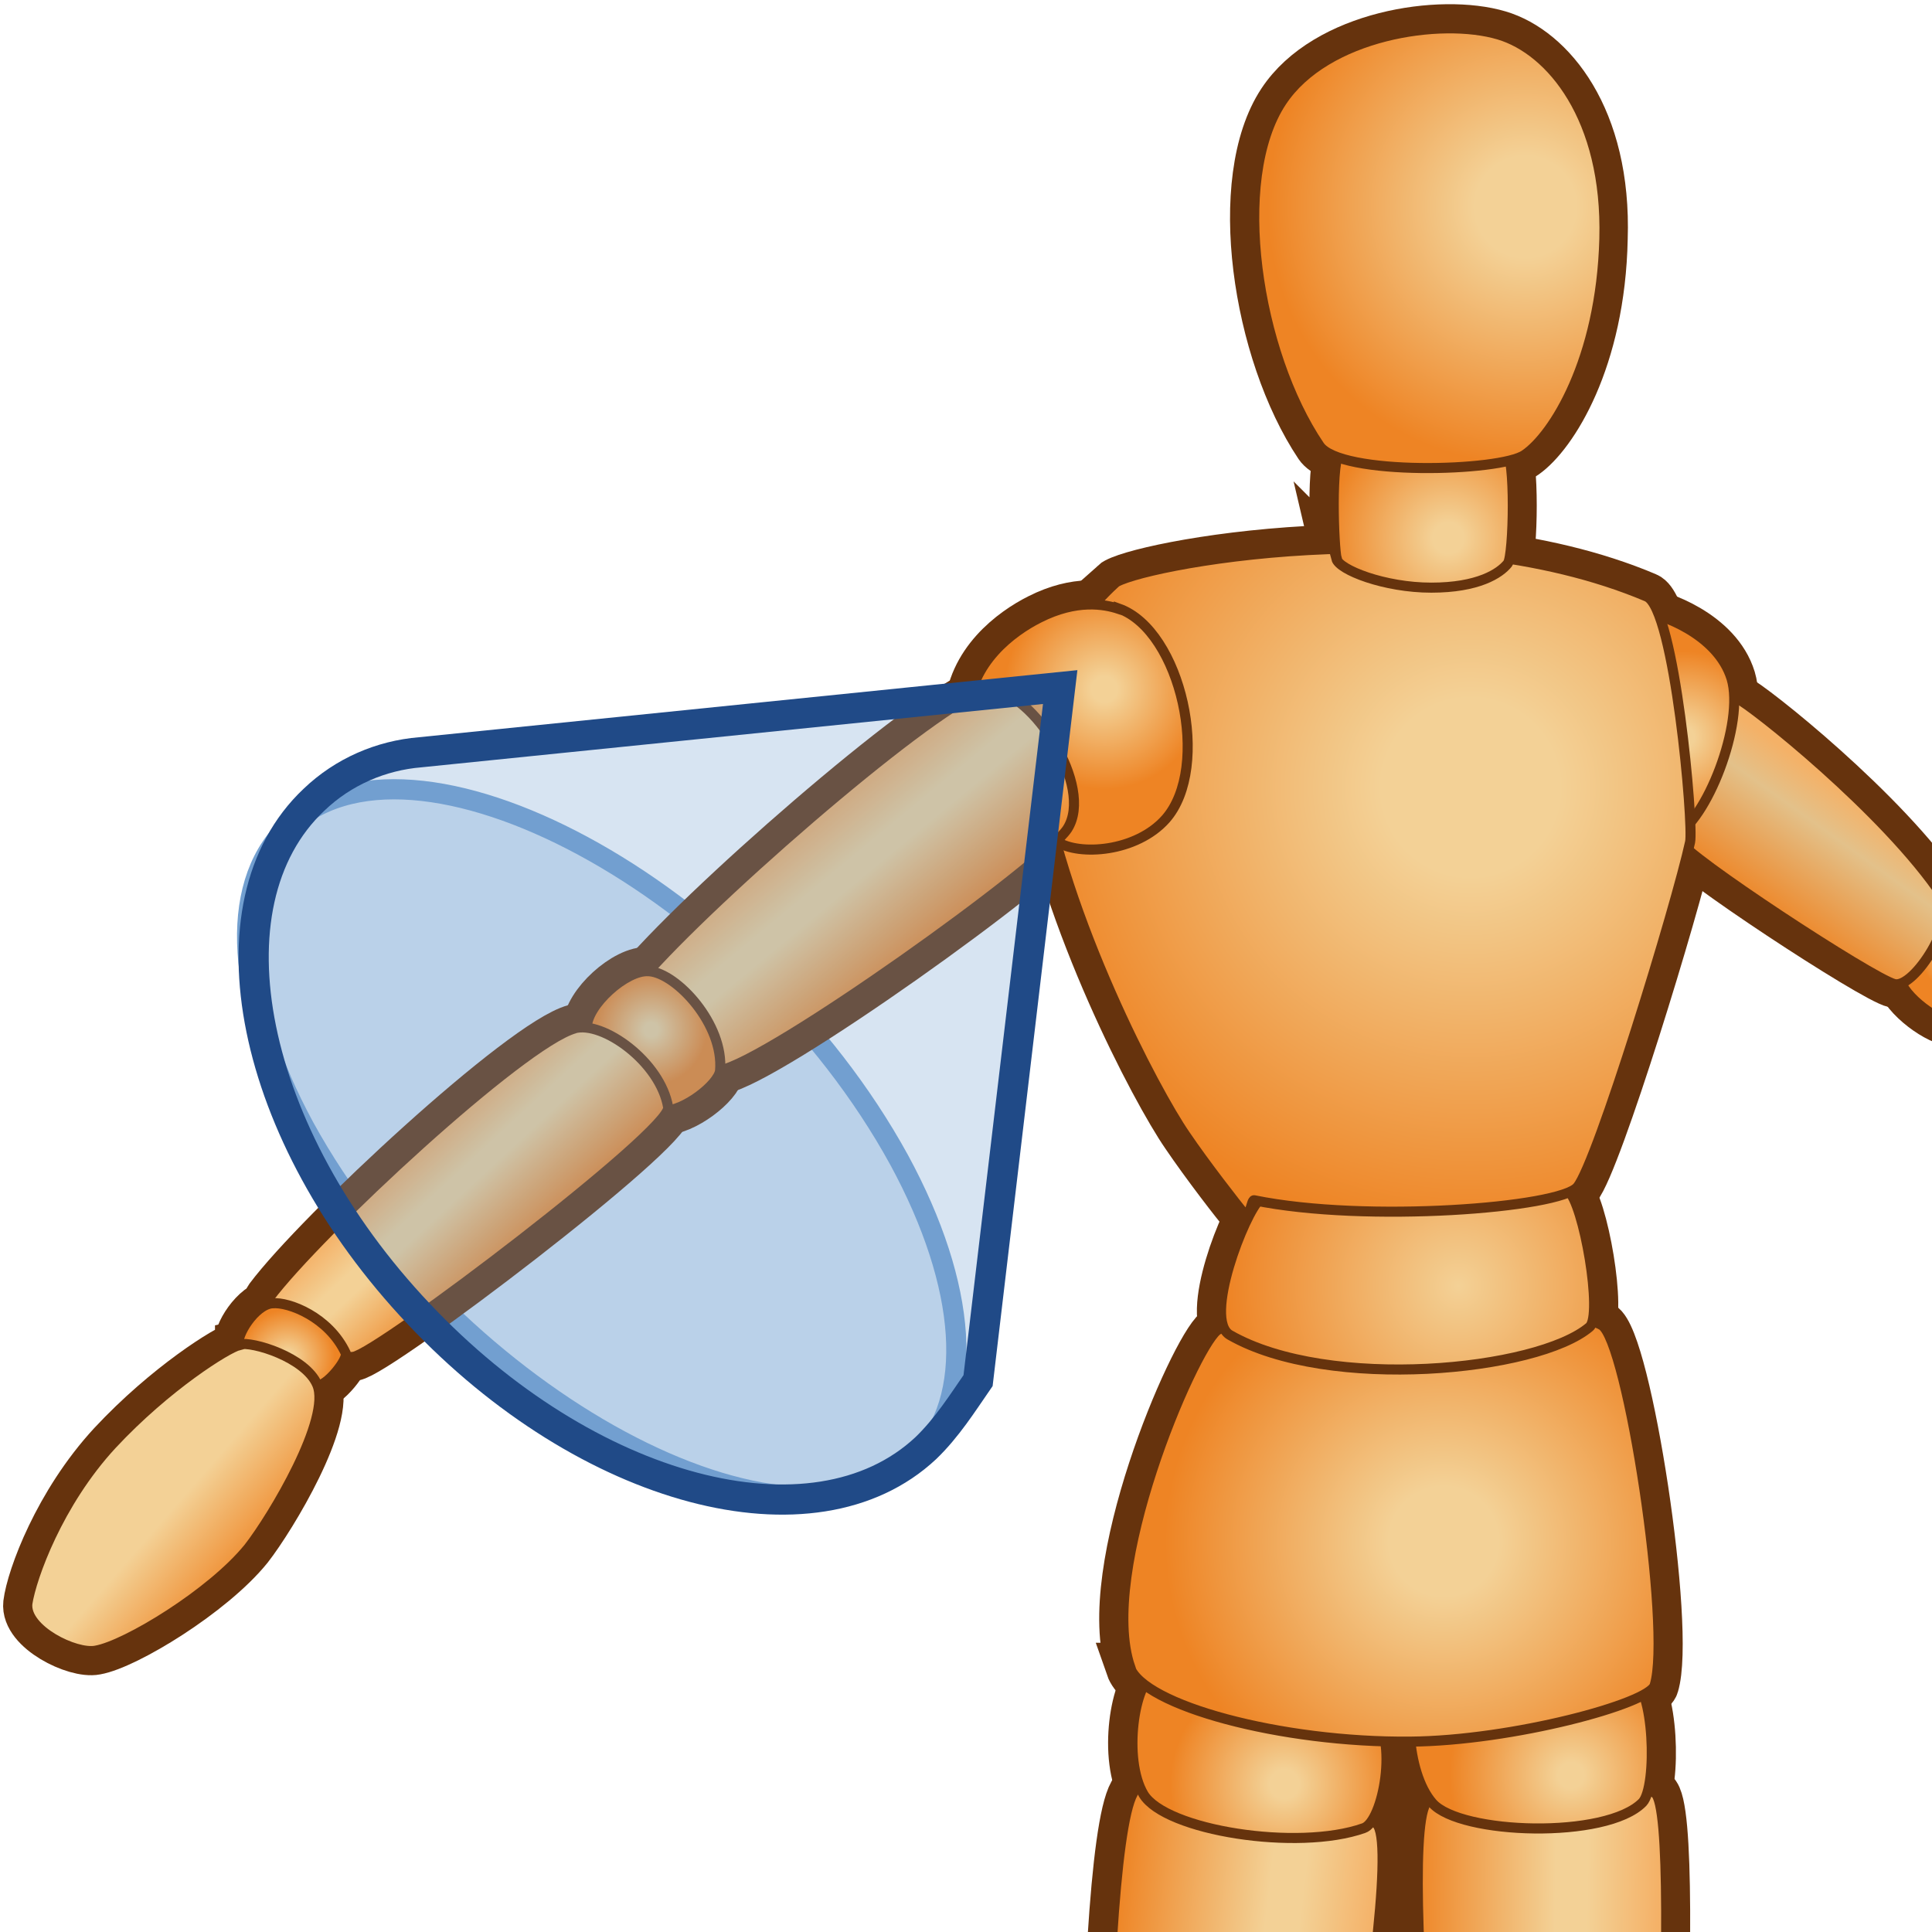 <svg xmlns="http://www.w3.org/2000/svg" width="48" height="48" xmlns:xlink="http://www.w3.org/1999/xlink"><defs><linearGradient><stop offset="0" stop-color="#fff" stop-opacity="0"/><stop offset=".622" stop-color="#fff" stop-opacity=".198"/><stop offset="1" stop-color="#ef2929"/></linearGradient><linearGradient><stop offset="0" stop-color="#bfbfbf"/><stop offset=".384" stop-color="#666862"/><stop offset="1" stop-color="#333431"/></linearGradient><radialGradient cx="40.002" cy="11.584" r="3.129" xlink:href="#a" fx="40.002" fy="11.584" gradientUnits="userSpaceOnUse"/><linearGradient id="a"><stop offset="0" stop-color="#bfbfbf"/><stop offset=".384" stop-color="#666862"/><stop offset="1" stop-color="#333431"/></linearGradient><radialGradient cx="40.002" cy="11.584" r="3.129" xlink:href="#b" fx="40.002" fy="11.584" gradientUnits="userSpaceOnUse"/><linearGradient id="b"><stop offset="0" stop-color="#bfbfbf"/><stop offset=".384" stop-color="#666862"/><stop offset="1" stop-color="#333431"/></linearGradient><radialGradient cx="40.002" cy="11.584" r="3.129" xlink:href="#c" fx="40.002" fy="11.584" gradientUnits="userSpaceOnUse"/><linearGradient id="c"><stop offset="0" stop-color="#bfbfbf"/><stop offset=".384" stop-color="#666862"/><stop offset="1" stop-color="#333431"/></linearGradient><radialGradient cx="40.002" cy="11.584" r="3.129" xlink:href="#d" fx="40.002" fy="11.584" gradientUnits="userSpaceOnUse"/><linearGradient id="d"><stop offset="0" stop-color="#bfbfbf"/><stop offset=".384" stop-color="#666862"/><stop offset="1" stop-color="#333431"/></linearGradient><linearGradient x1="1183.881" x2="1181.998" y1="1698.929" y2="1699.999" gradientUnits="userSpaceOnUse" gradientTransform="translate(-1156.642 -1655.956)"><stop offset="0" stop-color="#F4B167"/><stop offset=".292" stop-color="#F3D196"/><stop offset=".376" stop-color="#F3D196"/><stop offset="1" stop-color="#EE8424"/></linearGradient><linearGradient x1="1177.703" x2="1175.606" y1="1701.176" y2="1701.476" gradientUnits="userSpaceOnUse" gradientTransform="translate(-1156.642 -1655.956)"><stop offset="0" stop-color="#F4B167"/><stop offset=".292" stop-color="#F3D196"/><stop offset=".376" stop-color="#F3D196"/><stop offset="1" stop-color="#EE8424"/></linearGradient><radialGradient cx="1190.832" cy="1670.785" r=".401" gradientUnits="userSpaceOnUse" fy="1670.785" fx="1190.832" gradientTransform="translate(-1156.642 -1655.956)"><stop offset="0" stop-color="#F3D196"/><stop offset=".129" stop-color="#F3D196"/><stop offset="1" stop-color="#EE8424"/></radialGradient><linearGradient x1="1192.739" x2="1192.124" y1="1671.622" y2="1672.399" gradientUnits="userSpaceOnUse" gradientTransform="translate(-1156.642 -1655.956)"><stop offset=".006" stop-color="#F3D196"/><stop offset=".517" stop-color="#F0943B"/></linearGradient><radialGradient id="v" cx="1187.812" cy="1667.972" r=".517" gradientUnits="userSpaceOnUse" fy="1667.972" fx="1187.812" gradientTransform="translate(-1156.642 -1655.956)"><stop offset="0" stop-color="#F3D196"/><stop offset=".129" stop-color="#F3D196"/><stop offset="1" stop-color="#EE8424"/></radialGradient><linearGradient x1="1189.773" x2="1189.064" y1="1668.994" y2="1670.081" gradientUnits="userSpaceOnUse" gradientTransform="translate(-1156.642 -1655.956)"><stop offset="0" stop-color="#F4B167"/><stop offset=".292" stop-color="#E3C18A"/><stop offset="1" stop-color="#EE8424"/></linearGradient><linearGradient id="u" x1="1186.393" x2="1185.306" y1="1665.963" y2="1667.476" gradientUnits="userSpaceOnUse" gradientTransform="translate(-1156.642 -1655.956)"><stop offset="0" stop-color="#F4B167"/><stop offset=".292" stop-color="#E3C18A"/><stop offset="1" stop-color="#EE8424"/></linearGradient><radialGradient id="t" cx="1184.265" cy="1665.213" r="1.103" gradientUnits="userSpaceOnUse" fy="1665.213" fx="1184.265" gradientTransform="translate(-1156.642 -1655.956)"><stop offset="0" stop-color="#F3D196"/><stop offset=".129" stop-color="#F3D196"/><stop offset="1" stop-color="#EE8424"/></radialGradient><linearGradient x1="1183.125" x2="1180.992" y1="1693.45" y2="1693.264" gradientUnits="userSpaceOnUse" gradientTransform="translate(-1156.642 -1655.956)"><stop offset="0" stop-color="#F4B167"/><stop offset=".292" stop-color="#F3D196"/><stop offset=".371" stop-color="#F3D196"/><stop offset="1" stop-color="#EE8424"/></linearGradient><radialGradient cx="1182.75" cy="1688.885" r=".986" gradientUnits="userSpaceOnUse" fy="1688.885" fx="1182.75" gradientTransform="translate(-1156.642 -1655.956)"><stop offset="0" stop-color="#F3D196"/><stop offset=".129" stop-color="#F3D196"/><stop offset="1" stop-color="#EE8424"/></radialGradient><linearGradient id="s" x1="1183.917" x2="1180.772" y1="1683.48" y2="1683.445" gradientUnits="userSpaceOnUse" gradientTransform="translate(-1156.642 -1655.956)"><stop offset="0" stop-color="#F4B167"/><stop offset=".292" stop-color="#F3D196"/><stop offset=".421" stop-color="#F3D196"/><stop offset="1" stop-color="#EE8424"/></linearGradient><linearGradient x1="1177.789" x2="1175.625" y1="1694.808" y2="1694.406" gradientUnits="userSpaceOnUse" gradientTransform="translate(-1156.642 -1655.956)"><stop offset="0" stop-color="#F4B167"/><stop offset=".292" stop-color="#F3D196"/><stop offset=".376" stop-color="#F3D196"/><stop offset="1" stop-color="#EE8424"/></linearGradient><radialGradient cx="1178.121" cy="1689.425" r=".954" gradientUnits="userSpaceOnUse" fy="1689.425" fx="1178.121" gradientTransform="translate(-1156.642 -1655.956)"><stop offset="0" stop-color="#F3D196"/><stop offset=".129" stop-color="#F3D196"/><stop offset="1" stop-color="#EE8424"/></radialGradient><linearGradient id="r" x1="1179.933" x2="1176.614" y1="1683.922" y2="1683.538" gradientUnits="userSpaceOnUse" gradientTransform="translate(-1156.642 -1655.956)"><stop offset="0" stop-color="#F4B167"/><stop offset=".292" stop-color="#F3D196"/><stop offset=".421" stop-color="#F3D196"/><stop offset="1" stop-color="#EE8424"/></linearGradient><radialGradient id="q" cx="1179.168" cy="1678.608" r="1.459" gradientUnits="userSpaceOnUse" fy="1678.608" fx="1179.168" gradientTransform="translate(-1156.642 -1655.956)"><stop offset="0" stop-color="#F3D196"/><stop offset=".129" stop-color="#F3D196"/><stop offset="1" stop-color="#EE8424"/></radialGradient><radialGradient id="p" cx="1182.831" cy="1678.495" r="1.552" gradientUnits="userSpaceOnUse" fy="1678.495" fx="1182.831" gradientTransform="translate(-1156.642 -1655.956)"><stop offset="0" stop-color="#F3D196"/><stop offset=".107" stop-color="#F3D196"/><stop offset="1" stop-color="#EE8424"/></radialGradient><radialGradient id="o" cx="1181.204" cy="1675.502" r="3.561" gradientUnits="userSpaceOnUse" fy="1675.502" fx="1181.204" gradientTransform="translate(-1156.642 -1655.956)"><stop offset="0" stop-color="#F3D196"/><stop offset=".197" stop-color="#F3D196"/><stop offset="1" stop-color="#EE8424"/></radialGradient><radialGradient id="n" cx="1181.392" cy="1672.234" r="2.981" gradientUnits="userSpaceOnUse" fy="1672.234" fx="1181.392" gradientTransform="translate(-1156.642 -1655.956)"><stop offset="0" stop-color="#F3D196"/><stop offset="1" stop-color="#EE8324"/></radialGradient><radialGradient id="m" cx="1181.547" cy="1665.856" r="5.775" gradientUnits="userSpaceOnUse" fy="1665.856" fx="1181.547" gradientTransform="translate(-1156.642 -1655.956)"><stop offset="0" stop-color="#F3D196"/><stop offset=".197" stop-color="#F3D196"/><stop offset="1" stop-color="#EE8424"/></radialGradient><radialGradient id="l" cx="1176.868" cy="1664.601" r="1.28" gradientUnits="userSpaceOnUse" fy="1664.601" fx="1176.868" gradientTransform="translate(-1156.642 -1655.956)"><stop offset="0" stop-color="#F3D196"/><stop offset=".129" stop-color="#F3D196"/><stop offset="1" stop-color="#EE8424"/></radialGradient><linearGradient id="k" x1="1173.058" x2="1174.429" y1="1666.42" y2="1668.075" gradientUnits="userSpaceOnUse" gradientTransform="translate(-1156.642 -1655.956)"><stop offset="0" stop-color="#F4B167"/><stop offset=".292" stop-color="#F3D196"/><stop offset=".421" stop-color="#F3D196"/><stop offset="1" stop-color="#EE8424"/></linearGradient><radialGradient id="j" cx="1171.076" cy="1668.957" r=".712" gradientUnits="userSpaceOnUse" fy="1668.957" fx="1171.076" gradientTransform="translate(-1156.642 -1655.956)"><stop offset="0" stop-color="#F3D196"/><stop offset=".129" stop-color="#F3D196"/><stop offset="1" stop-color="#EE8424"/></radialGradient><linearGradient id="i" x1="1168.026" x2="1169.255" y1="1670.603" y2="1671.928" gradientUnits="userSpaceOnUse" gradientTransform="translate(-1156.642 -1655.956)"><stop offset="0" stop-color="#F4B167"/><stop offset=".292" stop-color="#F3D196"/><stop offset=".421" stop-color="#F3D196"/><stop offset="1" stop-color="#EE8424"/></linearGradient><radialGradient id="h" cx="1166.426" cy="1673.148" r=".612" gradientUnits="userSpaceOnUse" fy="1673.148" fx="1166.426" gradientTransform="translate(-1156.642 -1655.956)"><stop offset="0" stop-color="#F3D196"/><stop offset=".129" stop-color="#F3D196"/><stop offset="1" stop-color="#EE8424"/></radialGradient><linearGradient id="g" x1="1164.108" x2="1165.697" y1="1674.438" y2="1675.82" gradientUnits="userSpaceOnUse" gradientTransform="translate(-1156.642 -1655.956)"><stop offset=".506" stop-color="#F3D196"/><stop offset="1" stop-color="#F0943B"/></linearGradient><radialGradient id="f" cx="1181.263" cy="1662.666" r="1.542" gradientUnits="userSpaceOnUse" fy="1662.666" fx="1181.263" gradientTransform="translate(-1156.642 -1655.956)"><stop offset="0" stop-color="#F3D196"/><stop offset=".129" stop-color="#F3D196"/><stop offset="1" stop-color="#EE8424"/></radialGradient><radialGradient cx="1182.248" cy="1658.428" r="3.295" xlink:href="#e" gradientUnits="userSpaceOnUse" gradientTransform="translate(-1156.642 -1655.956)" fx="1182.248" fy="1658.428"/><radialGradient id="e" cx="1182.248" cy="1658.428" r="3.295" gradientUnits="userSpaceOnUse" fy="1658.428" fx="1182.248" gradientTransform="translate(-1156.642 -1655.956)"><stop offset="0" stop-color="#F3D196"/><stop offset=".197" stop-color="#F3D196"/><stop offset="1" stop-color="#EE8424"/></radialGradient><radialGradient id="N" cx="1182.248" cy="1658.428" r="3.295" xlink:href="#e" gradientUnits="userSpaceOnUse" gradientTransform="matrix(1.944 0 0 1.942 -2260.383 -3215.527)" fx="1182.248" fy="1658.428"/><radialGradient id="M" cx="1181.263" cy="1662.666" r="1.542" xlink:href="#f" gradientUnits="userSpaceOnUse" gradientTransform="matrix(1.944 0 0 1.942 -2260.383 -3215.527)" fx="1181.263" fy="1662.666"/><linearGradient id="L" x1="1164.108" x2="1165.697" y1="1674.438" y2="1675.82" xlink:href="#g" gradientUnits="userSpaceOnUse" gradientTransform="matrix(1.944 0 0 1.942 -2260.383 -3215.527)"/><radialGradient id="K" cx="1166.426" cy="1673.148" r=".612" xlink:href="#h" gradientUnits="userSpaceOnUse" gradientTransform="matrix(1.944 0 0 1.942 -2260.383 -3215.527)" fx="1166.426" fy="1673.148"/><linearGradient id="J" x1="1168.026" x2="1169.255" y1="1670.603" y2="1671.928" xlink:href="#i" gradientUnits="userSpaceOnUse" gradientTransform="matrix(1.944 0 0 1.942 -2260.383 -3215.527)"/><radialGradient id="I" cx="1171.076" cy="1668.957" r=".712" xlink:href="#j" gradientUnits="userSpaceOnUse" gradientTransform="matrix(1.944 0 0 1.942 -2260.383 -3215.527)" fx="1171.076" fy="1668.957"/><linearGradient id="H" x1="1173.058" x2="1174.429" y1="1666.42" y2="1668.075" xlink:href="#k" gradientUnits="userSpaceOnUse" gradientTransform="matrix(1.944 0 0 1.942 -2260.383 -3215.527)"/><radialGradient id="G" cx="1176.868" cy="1664.601" r="1.28" xlink:href="#l" gradientUnits="userSpaceOnUse" gradientTransform="matrix(1.944 0 0 1.942 -2260.383 -3215.527)" fx="1176.868" fy="1664.601"/><radialGradient id="F" cx="1181.547" cy="1665.856" r="5.775" xlink:href="#m" gradientUnits="userSpaceOnUse" gradientTransform="matrix(1.944 0 0 1.942 -2260.383 -3215.527)" fx="1181.547" fy="1665.856"/><radialGradient id="E" cx="1181.392" cy="1672.234" r="2.981" xlink:href="#n" gradientUnits="userSpaceOnUse" gradientTransform="matrix(1.944 0 0 1.942 -2260.383 -3215.527)" fx="1181.392" fy="1672.234"/><radialGradient id="D" cx="1181.204" cy="1675.502" r="3.561" xlink:href="#o" gradientUnits="userSpaceOnUse" gradientTransform="matrix(1.944 0 0 1.942 -2260.383 -3215.527)" fx="1181.204" fy="1675.502"/><radialGradient id="C" cx="1182.831" cy="1678.495" r="1.552" xlink:href="#p" gradientUnits="userSpaceOnUse" gradientTransform="matrix(1.944 0 0 1.942 -2260.383 -3215.527)" fx="1182.831" fy="1678.495"/><radialGradient id="B" cx="1179.168" cy="1678.608" r="1.459" xlink:href="#q" gradientUnits="userSpaceOnUse" gradientTransform="matrix(1.944 0 0 1.942 -2260.383 -3215.527)" fx="1179.168" fy="1678.608"/><linearGradient id="A" x1="1179.933" x2="1176.614" y1="1683.922" y2="1683.538" xlink:href="#r" gradientUnits="userSpaceOnUse" gradientTransform="matrix(1.944 0 0 1.942 -2260.383 -3215.527)"/><linearGradient id="z" x1="1183.917" x2="1180.772" y1="1683.48" y2="1683.445" xlink:href="#s" gradientUnits="userSpaceOnUse" gradientTransform="matrix(1.944 0 0 1.942 -2260.383 -3215.527)"/><radialGradient id="y" cx="1184.265" cy="1665.213" r="1.103" xlink:href="#t" gradientUnits="userSpaceOnUse" gradientTransform="matrix(1.944 0 0 1.942 -2260.383 -3215.527)" fx="1184.265" fy="1665.213"/><linearGradient id="x" x1="1186.393" x2="1185.306" y1="1665.963" y2="1667.476" xlink:href="#u" gradientUnits="userSpaceOnUse" gradientTransform="matrix(1.944 0 0 1.942 -2260.383 -3215.527)"/><radialGradient id="w" cx="1187.812" cy="1667.972" r=".517" xlink:href="#v" gradientUnits="userSpaceOnUse" gradientTransform="matrix(1.944 0 0 1.942 -2260.383 -3215.527)" fx="1187.812" fy="1667.972"/></defs><g><path fill="#729fcf" fill-opacity=".284" stroke="#729fcf" stroke-width=".502" d="M22.8 36.2c-3.07 3.1-11.54-1.46-15.24-8.2-1.7-3.14-1.9-5.96-.46-7.4 3.07-3.1 11.54 1.47 15.24 8.22 1.7 3.13 1.9 5.95.46 7.38z" color="#000" stroke-linecap="round" overflow="visible" enable-background="accumulate"/><path fill="none" stroke="#66330d" stroke-width="1.2" d="M48.23 22.5c.38-.04 1.18.4 1.48.92.3.5-.83 1.93-1.17 1.97-.35.03-1.25-.62-1.34-1.08-.1-.45.84-1.8 1.03-1.8z"/><path fill="none" stroke="#66330d" stroke-width="1.2" d="M43.14 17.34c.38.17 3.72 2.82 5.13 4.94.37.56-.7 2.28-1.2 2.16-.54-.12-5.23-3.2-5.34-3.56-.55-1.85.82-3.8 1.4-3.54z"/><path fill="none" stroke="#66330d" stroke-width="1.2" d="M40.8 15.2c.44.04 1.88.55 2.22 1.66.33 1.1-.62 3.55-1.44 3.92-.82.37-.77-5.6-.77-5.6z"/><path fill="none" stroke="#66330d" stroke-width="1.2" d="M41.1 44.55c-1.13-.76-5.1-.77-5.7.26-.73 1.28.88 16.35 1.36 17.32.4.8 3.32 1.12 3.82.12.28-.54 1.3-17.18.53-17.7z"/><path fill="none" stroke="#66330d" stroke-width="1.2" d="M28.24 44.44c1.13-.77 5.4-.12 6 .92.73 1.27-2.4 17.22-2.75 17.78-.74 1.2-3.45.38-3.72-.14-.5-.98-.54-17.88.46-18.56z"/><path fill="none" stroke="#66330d" stroke-width="1.2" d="M34.1 42.54c.66.66.26 2.7-.22 2.88-1.64.58-4.93.06-5.47-.84-.53-.88-.23-2.8.26-3 1.33-.6 4.95.48 5.44.96z"/><path fill="none" stroke="#66330d" stroke-width="1.2" d="M40.53 41.68c.58.2.65 2.7.28 3.1-.9.92-4.53.8-5.22.02-.68-.77-.72-2.7-.28-3 1.2-.82 4.58-.35 5.23-.12z"/><path fill="none" stroke="#66330d" stroke-width="1.2" d="M28.07 41.42c.33.95 3.75 1.88 6.97 1.85 2.5-.02 5.94-.94 6.07-1.4.43-1.4-.68-8.6-1.33-8.95-1.1-.63-8.94-.36-9.55.14-.6.5-2.97 5.97-2.15 8.36z"/><path fill="none" stroke="#66330d" stroke-width="1.2" d="M31.3 29.8c.7-.58 5.95-1.5 7.65-.23.4.3.88 3.12.54 3.4-1.32 1.1-6.48 1.6-8.93.2-.68-.4.37-3.06.74-3.37z"/><path fill="none" stroke="#66330d" stroke-width="1.2" d="M27.67 14.5c.48-.43 8-1.9 13.24.32.68.28 1.17 5.67 1.08 6.1-.35 1.6-2.3 7.97-2.8 8.57-.43.52-5.24.9-8.04.33-.06-.02-.1.48-.24.33-.18-.2-.98-1.24-1.46-1.95-.76-1.1-3-5.37-3.6-9-.34-2.02.76-3.7 1.83-4.7z"/><path fill="none" stroke="#66330d" stroke-width="1.2" d="M27.8 15.12c1.53.55 2.3 3.94 1.16 5.23-.73.82-2.15.92-2.7.56-.62-.38-2.23-2.73-2.2-3.2.04-1.25 1.1-2.03 1.76-2.36.93-.47 1.62-.34 1.98-.22z"/><path fill="none" stroke="#66330d" stroke-width="1.2" d="M24.62 17.14c1.03.02 2.56 2.4 1.9 3.45-.6.9-7.44 5.8-8.63 6-.15.03-2.16-2.04-1.77-2.47 2.02-2.24 7.6-7.02 8.5-7z"/><path fill="none" stroke="#66330d" stroke-width="1.2" d="M16.13 24.13c.68.05 1.86 1.32 1.76 2.47-.04.34-.9 1.02-1.43 1-.3-.03-1.9-1.63-1.88-2.07 0-.57.97-1.45 1.53-1.4z"/><path fill="none" stroke="#66330d" stroke-width="1.2" d="M14.27 25.55c.7-.2 2.14.83 2.33 1.96.1.57-7.22 6.13-7.82 6.2-1.18.15-2.34-1.14-2.1-1.46 1.23-1.64 6.3-6.35 7.6-6.7z"/><path fill="none" stroke="#66330d" stroke-width="1.2" d="M6.77 32.38c.4-.04 1.4.34 1.82 1.24.06.14-.48.84-.72.8-.2-.02-1.88-.77-1.94-1-.07-.25.4-1 .83-1.04z"/><path fill="none" stroke="#66330d" stroke-width="1.2" d="M5.94 33.4c.33-.08 1.65.32 1.94 1 .36.84-1.1 3.28-1.7 4.05-.92 1.14-3.05 2.43-3.8 2.56-.5.1-1.77-.52-1.7-1.17.08-.65.76-2.5 2.1-3.95 1.36-1.46 2.87-2.4 3.16-2.47z"/><path fill="none" stroke="#66330d" stroke-width="1.2" d="M33.2 13.87c.07.3 1.2.73 2.35.73 1.16 0 1.72-.35 1.9-.6.16-.2.2-2.7-.04-2.82-.35-.18-3.65-.24-4.1.02-.27.15-.17 2.44-.1 2.68z"/><path fill="none" stroke="#66330d" stroke-width="1.2" d="M37.24.86c1.28.38 2.7 2.06 2.6 5.07-.06 3.02-1.26 4.88-1.96 5.37-.6.42-4.6.53-5.12-.23-1.55-2.32-2.2-6.6-.92-8.54C32.94.86 35.8.43 37.24.86z"/><path fill="url(#w)" stroke="#66330d" stroke-width=".25" d="M48.23 22.5c.4-.04 1.18.4 1.48.92.3.5-.83 1.93-1.17 1.97-.34.03-1.25-.62-1.34-1.08-.1-.45.84-1.8 1.03-1.8z"/><path fill="url(#x)" stroke="#66330d" stroke-width=".25" d="M43.14 17.34c.38.17 3.72 2.82 5.13 4.94.37.56-.7 2.28-1.2 2.17-.54-.13-5.23-3.2-5.34-3.56-.55-1.87.82-3.8 1.4-3.56z"/><path fill="url(#y)" stroke="#66330d" stroke-width=".25" d="M40.8 15.2c.45.04 1.88.55 2.22 1.66.33 1.1-.62 3.55-1.44 3.92-.82.37-.77-5.6-.77-5.6z"/><path fill="url(#z)" stroke="#66330d" stroke-width=".25" d="M41.12 44.55c-1.14-.76-5.1-.77-5.7.26-.75 1.28.86 16.35 1.34 17.32.4.8 3.32 1.12 3.82.12.28-.54 1.3-17.18.54-17.7z"/><path fill="url(#A)" stroke="#66330d" stroke-width=".25" d="M28.24 44.44c1.13-.77 5.4-.1 6 .92.73 1.27-2.4 17.22-2.74 17.8-.74 1.17-3.45.36-3.72-.16-.5-.98-.54-17.88.46-18.56z"/><path fill="url(#B)" stroke="#66330d" stroke-width=".25" d="M34.1 42.54c.66.66.26 2.72-.22 2.88-1.64.58-4.93.06-5.47-.84-.52-.88-.23-2.8.27-3 1.32-.6 4.94.48 5.43.96z"/><path fill="url(#C)" stroke="#66330d" stroke-width=".25" d="M40.53 41.68c.58.2.65 2.7.28 3.1-.9.92-4.53.8-5.22.02-.68-.77-.72-2.7-.28-3 1.2-.82 4.58-.35 5.23-.12z"/><path fill="url(#D)" stroke="#66330d" stroke-width=".25" d="M28.07 41.42c.33.95 3.75 1.88 6.97 1.85 2.52-.02 5.94-.94 6.07-1.4.43-1.4-.67-8.6-1.32-8.95-1.1-.63-8.95-.36-9.56.14-.6.5-2.97 5.97-2.15 8.36z"/><path fill="url(#E)" stroke="#66330d" stroke-width=".25" d="M31.3 29.8c.7-.57 5.95-1.5 7.65-.23.4.3.88 3.12.54 3.4-1.3 1.1-6.48 1.6-8.93.2-.68-.38.37-3.06.74-3.37z"/><path fill="url(#F)" stroke="#66330d" stroke-width=".25" d="M27.68 14.5c.47-.43 7.98-1.9 13.23.32.7.28 1.17 5.67 1.08 6.1-.35 1.6-2.3 7.97-2.8 8.57-.43.52-5.24.9-8.03.33-.07-.02-.1.48-.25.33-.17-.2-.98-1.24-1.46-1.95-.76-1.1-3-5.37-3.6-9-.34-2.02.76-3.7 1.84-4.7z"/><path fill="url(#G)" stroke="#66330d" stroke-width=".25" d="M27.8 15.12c1.54.55 2.3 3.94 1.16 5.23-.73.82-2.15.92-2.7.56-.62-.38-2.23-2.73-2.2-3.2.04-1.25 1.1-2.03 1.76-2.36.93-.47 1.62-.34 1.98-.22z"/><path fill="url(#H)" stroke="#66330d" stroke-width=".25" d="M24.62 17.14c1.03.03 2.57 2.4 1.9 3.45-.58.9-7.44 5.8-8.63 6-.15.03-2.16-2.04-1.77-2.47 2.02-2.24 7.6-7.02 8.5-7z"/><path fill="url(#I)" stroke="#66330d" stroke-width=".25" d="M16.13 24.13c.68.05 1.86 1.32 1.76 2.47-.04.34-.9 1.02-1.43 1-.3-.02-1.9-1.63-1.88-2.07 0-.56.98-1.44 1.53-1.4z"/><path fill="url(#J)" stroke="#66330d" stroke-width=".25" d="M14.27 25.55c.7-.2 2.14.83 2.33 1.96.1.57-7.22 6.13-7.82 6.2-1.18.15-2.34-1.14-2.1-1.46 1.23-1.64 6.3-6.34 7.6-6.7z"/><path fill="url(#K)" stroke="#66330d" stroke-width=".25" d="M6.77 32.38c.4-.04 1.4.34 1.82 1.24.06.15-.48.84-.72.8-.2-.02-1.88-.77-1.94-1-.07-.24.4-1 .83-1.04z"/><path fill="url(#L)" stroke="#66330d" stroke-width=".25" d="M5.94 33.4c.33-.08 1.65.32 1.94 1 .36.84-1.1 3.28-1.7 4.05-.92 1.14-3.05 2.43-3.8 2.56-.5.1-1.77-.52-1.7-1.17.1-.65.76-2.5 2.1-3.95 1.36-1.46 2.87-2.4 3.16-2.47z"/><path fill="url(#M)" stroke="#66330d" stroke-width=".25" d="M33.2 13.88c.07.28 1.2.72 2.36.72s1.7-.35 1.9-.6c.15-.2.2-2.7-.05-2.82-.35-.18-3.65-.24-4.1.02-.26.15-.17 2.44-.1 2.68z"/><path fill="url(#N)" stroke="#66330d" stroke-width=".25" d="M37.24.86c1.28.38 2.7 2.06 2.62 5.07-.08 3.02-1.28 4.9-1.98 5.37-.6.42-4.6.53-5.1-.23-1.57-2.32-2.22-6.6-.94-8.54C32.94.86 35.8.43 37.24.86z"/><path fill="#729fcf" fill-opacity=".284" stroke="#204a87" stroke-width=".75" d="M23 35.98c-2.78 2.6-8.42 1.1-12.6-3.34C6.2 28.2 5.04 22.47 7.8 19.87c.73-.7 1.67-1.1 2.64-1.18l15.9-1.62L24.3 34.3c-.38.55-.77 1.17-1.3 1.68z" color="#000" stroke-linecap="round" overflow="visible" enable-background="accumulate"/></g></svg>